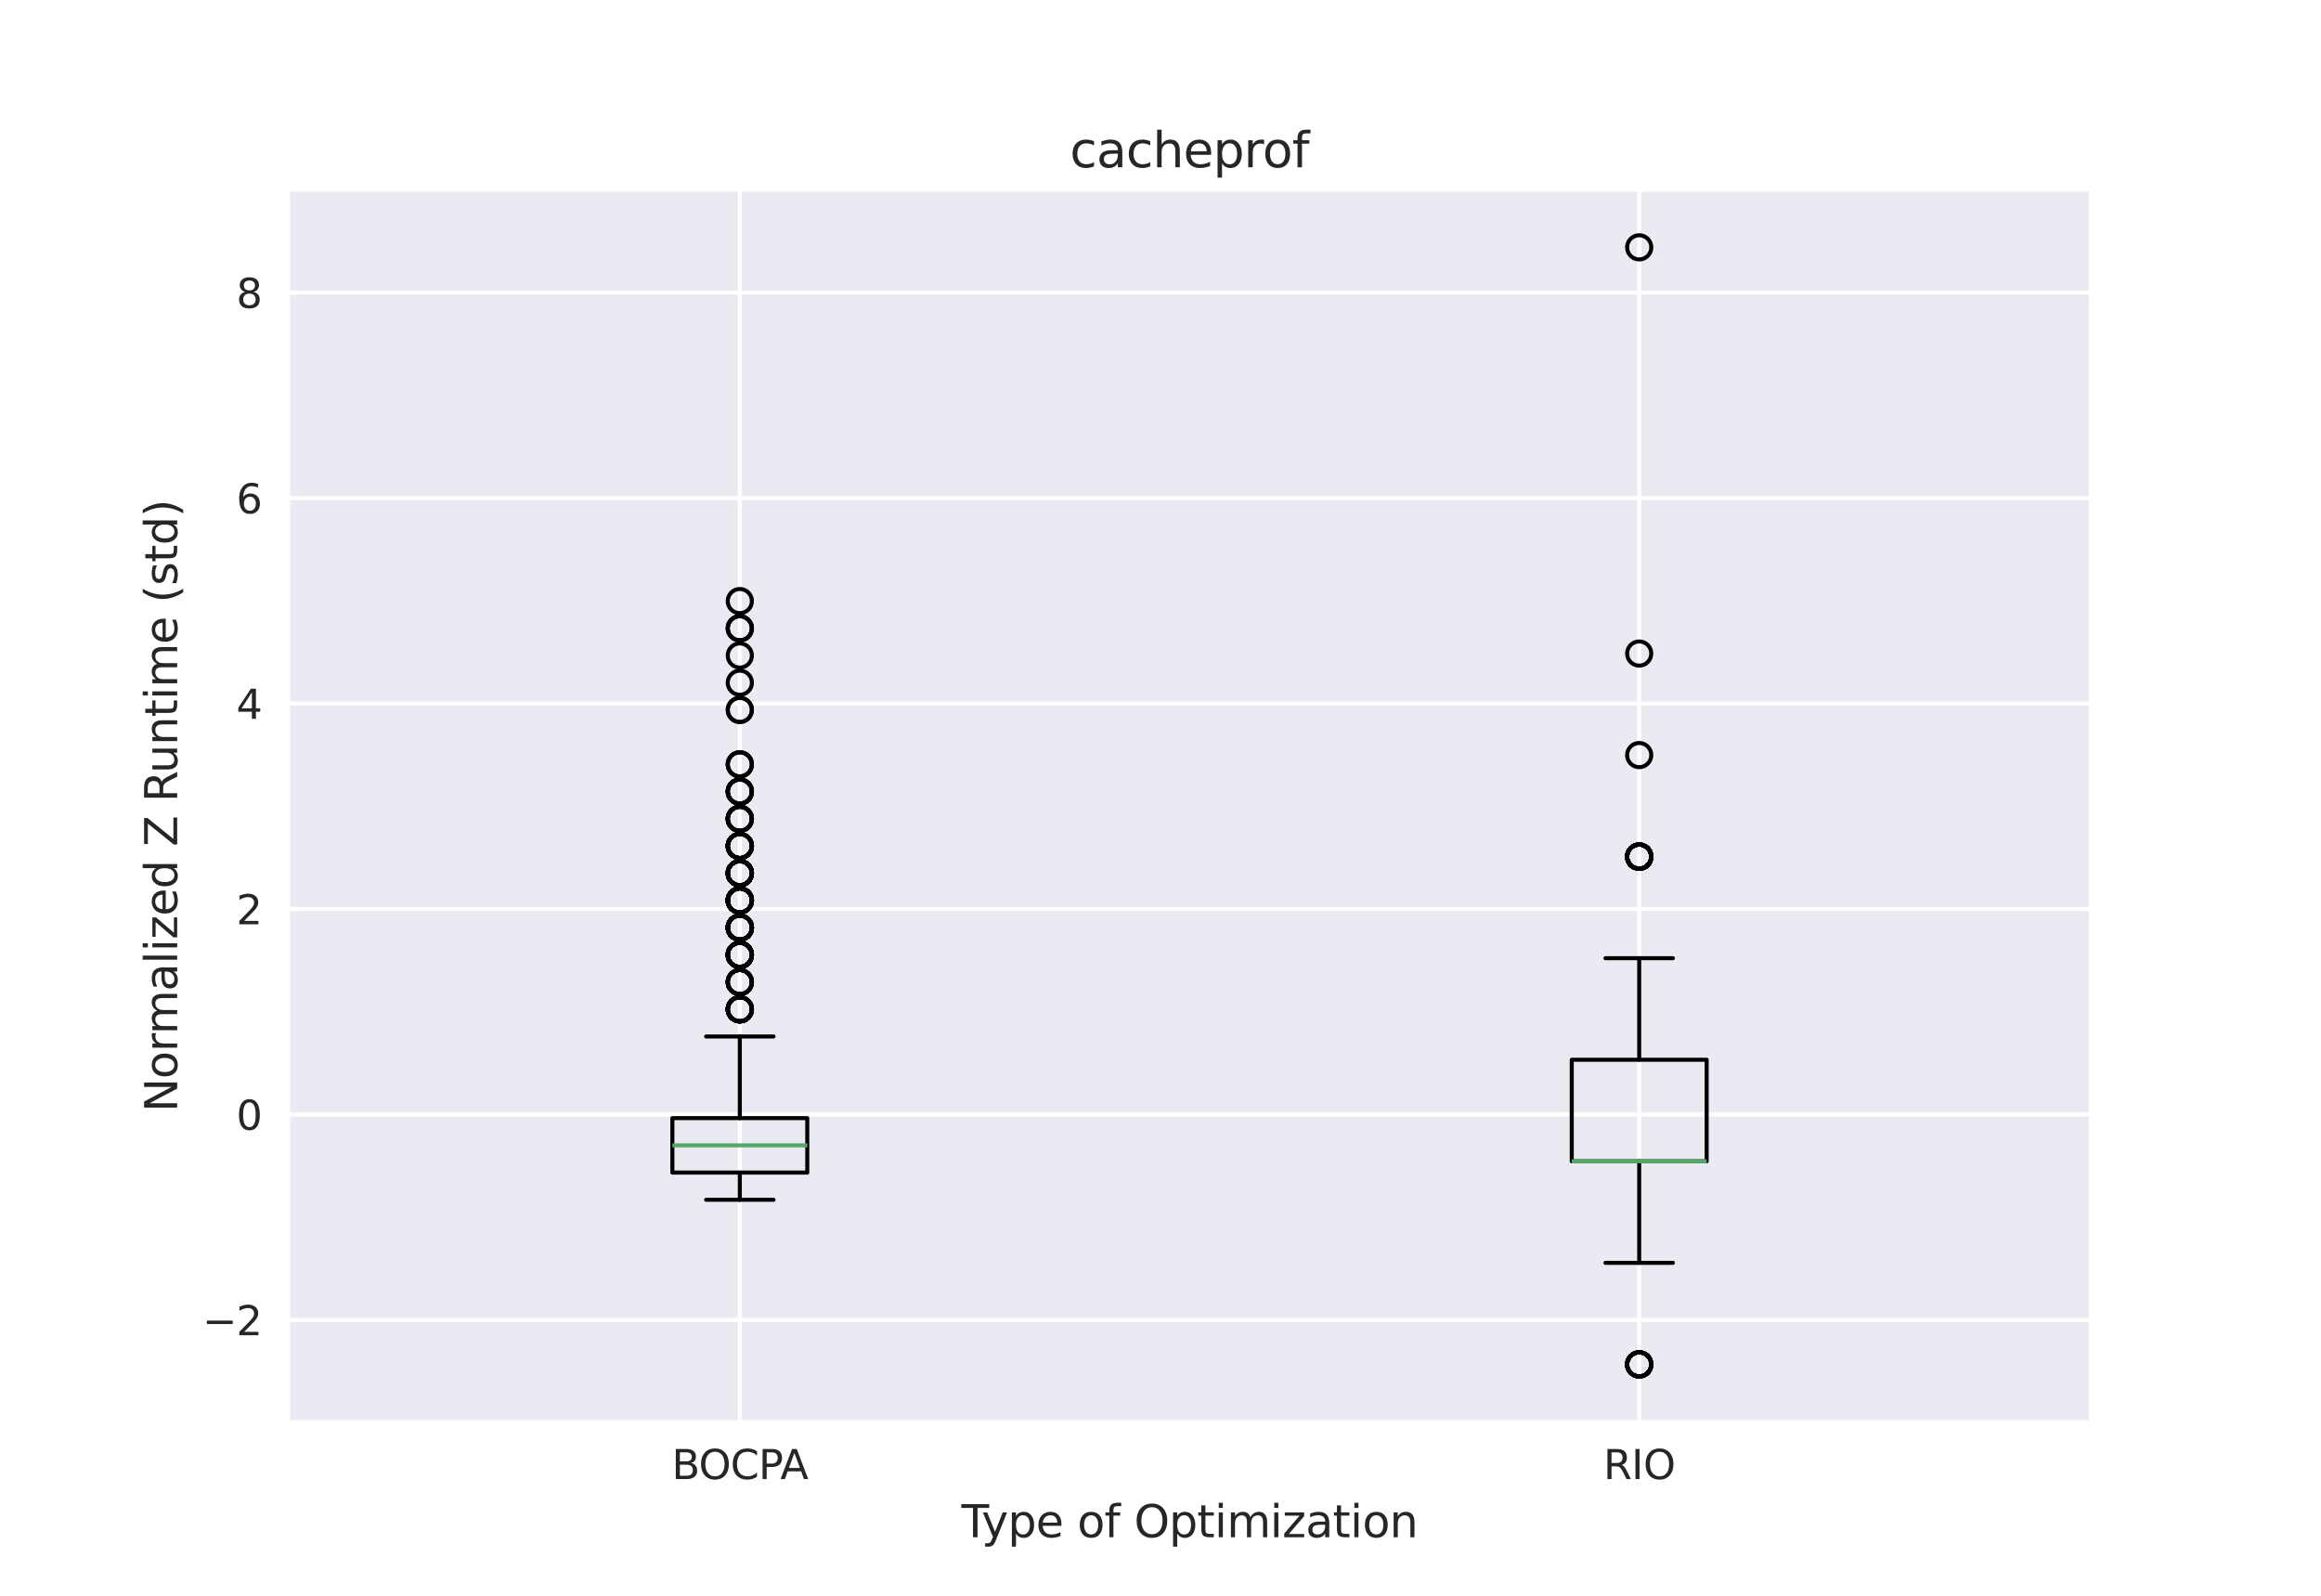 <?xml version="1.0" encoding="utf-8" standalone="no"?>
<!DOCTYPE svg PUBLIC "-//W3C//DTD SVG 1.1//EN"
  "http://www.w3.org/Graphics/SVG/1.1/DTD/svg11.dtd">
<svg xmlns:xlink="http://www.w3.org/1999/xlink" width="576pt" height="396pt" viewBox="0 0 576 396" xmlns="http://www.w3.org/2000/svg" version="1.1">
 <defs>
  <style type="text/css">*{stroke-linejoin: round; stroke-linecap: butt}</style>
 </defs>
 <g id="figure_1">
  <g id="patch_1">
   <path d="M 0 396 
L 576 396 
L 576 0 
L 0 0 
z
" style="fill: #ffffff"/>
  </g>
  <g id="axes_1">
   <g id="patch_2">
    <path d="M 72 352.44 
L 518.4 352.44 
L 518.4 47.52 
L 72 47.52 
z
" style="fill: #eaeaf2"/>
   </g>
   <g id="matplotlib.axis_1">
    <g id="xtick_1">
     <g id="line2d_1">
      <path d="M 183.6 352.44 
L 183.6 47.52 
" clip-path="url(#p25fdd7ac8b)" style="fill: none; stroke: #ffffff; stroke-linecap: round"/>
     </g>
     <g id="text_1">
      <!-- BOCPA -->
      <g style="fill: #262626" transform="translate(166.713 367.038) scale(0.1 -0.1)">
       <defs>
        <path id="DejaVuSans-42" d="M 1259 2228 
L 1259 519 
L 2272 519 
Q 2781 519 3026 730 
Q 3272 941 3272 1375 
Q 3272 1813 3026 2020 
Q 2781 2228 2272 2228 
L 1259 2228 
z
M 1259 4147 
L 1259 2741 
L 2194 2741 
Q 2656 2741 2882 2914 
Q 3109 3088 3109 3444 
Q 3109 3797 2882 3972 
Q 2656 4147 2194 4147 
L 1259 4147 
z
M 628 4666 
L 2241 4666 
Q 2963 4666 3353 4366 
Q 3744 4066 3744 3513 
Q 3744 3084 3544 2831 
Q 3344 2578 2956 2516 
Q 3422 2416 3680 2098 
Q 3938 1781 3938 1306 
Q 3938 681 3513 340 
Q 3088 0 2303 0 
L 628 0 
L 628 4666 
z
" transform="scale(0.016)"/>
        <path id="DejaVuSans-4f" d="M 2522 4238 
Q 1834 4238 1429 3725 
Q 1025 3213 1025 2328 
Q 1025 1447 1429 934 
Q 1834 422 2522 422 
Q 3209 422 3611 934 
Q 4013 1447 4013 2328 
Q 4013 3213 3611 3725 
Q 3209 4238 2522 4238 
z
M 2522 4750 
Q 3503 4750 4090 4092 
Q 4678 3434 4678 2328 
Q 4678 1225 4090 567 
Q 3503 -91 2522 -91 
Q 1538 -91 948 565 
Q 359 1222 359 2328 
Q 359 3434 948 4092 
Q 1538 4750 2522 4750 
z
" transform="scale(0.016)"/>
        <path id="DejaVuSans-43" d="M 4122 4306 
L 4122 3641 
Q 3803 3938 3442 4084 
Q 3081 4231 2675 4231 
Q 1875 4231 1450 3742 
Q 1025 3253 1025 2328 
Q 1025 1406 1450 917 
Q 1875 428 2675 428 
Q 3081 428 3442 575 
Q 3803 722 4122 1019 
L 4122 359 
Q 3791 134 3420 21 
Q 3050 -91 2638 -91 
Q 1578 -91 968 557 
Q 359 1206 359 2328 
Q 359 3453 968 4101 
Q 1578 4750 2638 4750 
Q 3056 4750 3426 4639 
Q 3797 4528 4122 4306 
z
" transform="scale(0.016)"/>
        <path id="DejaVuSans-50" d="M 1259 4147 
L 1259 2394 
L 2053 2394 
Q 2494 2394 2734 2622 
Q 2975 2850 2975 3272 
Q 2975 3691 2734 3919 
Q 2494 4147 2053 4147 
L 1259 4147 
z
M 628 4666 
L 2053 4666 
Q 2838 4666 3239 4311 
Q 3641 3956 3641 3272 
Q 3641 2581 3239 2228 
Q 2838 1875 2053 1875 
L 1259 1875 
L 1259 0 
L 628 0 
L 628 4666 
z
" transform="scale(0.016)"/>
        <path id="DejaVuSans-41" d="M 2188 4044 
L 1331 1722 
L 3047 1722 
L 2188 4044 
z
M 1831 4666 
L 2547 4666 
L 4325 0 
L 3669 0 
L 3244 1197 
L 1141 1197 
L 716 0 
L 50 0 
L 1831 4666 
z
" transform="scale(0.016)"/>
       </defs>
       <use xlink:href="#DejaVuSans-42"/>
       <use xlink:href="#DejaVuSans-4f" x="66.854"/>
       <use xlink:href="#DejaVuSans-43" x="145.564"/>
       <use xlink:href="#DejaVuSans-50" x="215.389"/>
       <use xlink:href="#DejaVuSans-41" x="269.316"/>
      </g>
     </g>
    </g>
    <g id="xtick_2">
     <g id="line2d_2">
      <path d="M 406.8 352.44 
L 406.8 47.52 
" clip-path="url(#p25fdd7ac8b)" style="fill: none; stroke: #ffffff; stroke-linecap: round"/>
     </g>
     <g id="text_2">
      <!-- RIO -->
      <g style="fill: #262626" transform="translate(397.915 367.038) scale(0.1 -0.1)">
       <defs>
        <path id="DejaVuSans-52" d="M 2841 2188 
Q 3044 2119 3236 1894 
Q 3428 1669 3622 1275 
L 4263 0 
L 3584 0 
L 2988 1197 
Q 2756 1666 2539 1819 
Q 2322 1972 1947 1972 
L 1259 1972 
L 1259 0 
L 628 0 
L 628 4666 
L 2053 4666 
Q 2853 4666 3247 4331 
Q 3641 3997 3641 3322 
Q 3641 2881 3436 2590 
Q 3231 2300 2841 2188 
z
M 1259 4147 
L 1259 2491 
L 2053 2491 
Q 2509 2491 2742 2702 
Q 2975 2913 2975 3322 
Q 2975 3731 2742 3939 
Q 2509 4147 2053 4147 
L 1259 4147 
z
" transform="scale(0.016)"/>
        <path id="DejaVuSans-49" d="M 628 4666 
L 1259 4666 
L 1259 0 
L 628 0 
L 628 4666 
z
" transform="scale(0.016)"/>
       </defs>
       <use xlink:href="#DejaVuSans-52"/>
       <use xlink:href="#DejaVuSans-49" x="69.482"/>
       <use xlink:href="#DejaVuSans-4f" x="98.975"/>
      </g>
     </g>
    </g>
    <g id="text_3">
     <!-- Type of Optimization -->
     <g style="fill: #262626" transform="translate(238.589 381.476) scale(0.11 -0.11)">
      <defs>
       <path id="DejaVuSans-54" d="M -19 4666 
L 3928 4666 
L 3928 4134 
L 2272 4134 
L 2272 0 
L 1638 0 
L 1638 4134 
L -19 4134 
L -19 4666 
z
" transform="scale(0.016)"/>
       <path id="DejaVuSans-79" d="M 2059 -325 
Q 1816 -950 1584 -1140 
Q 1353 -1331 966 -1331 
L 506 -1331 
L 506 -850 
L 844 -850 
Q 1081 -850 1212 -737 
Q 1344 -625 1503 -206 
L 1606 56 
L 191 3500 
L 800 3500 
L 1894 763 
L 2988 3500 
L 3597 3500 
L 2059 -325 
z
" transform="scale(0.016)"/>
       <path id="DejaVuSans-70" d="M 1159 525 
L 1159 -1331 
L 581 -1331 
L 581 3500 
L 1159 3500 
L 1159 2969 
Q 1341 3281 1617 3432 
Q 1894 3584 2278 3584 
Q 2916 3584 3314 3078 
Q 3713 2572 3713 1747 
Q 3713 922 3314 415 
Q 2916 -91 2278 -91 
Q 1894 -91 1617 61 
Q 1341 213 1159 525 
z
M 3116 1747 
Q 3116 2381 2855 2742 
Q 2594 3103 2138 3103 
Q 1681 3103 1420 2742 
Q 1159 2381 1159 1747 
Q 1159 1113 1420 752 
Q 1681 391 2138 391 
Q 2594 391 2855 752 
Q 3116 1113 3116 1747 
z
" transform="scale(0.016)"/>
       <path id="DejaVuSans-65" d="M 3597 1894 
L 3597 1613 
L 953 1613 
Q 991 1019 1311 708 
Q 1631 397 2203 397 
Q 2534 397 2845 478 
Q 3156 559 3463 722 
L 3463 178 
Q 3153 47 2828 -22 
Q 2503 -91 2169 -91 
Q 1331 -91 842 396 
Q 353 884 353 1716 
Q 353 2575 817 3079 
Q 1281 3584 2069 3584 
Q 2775 3584 3186 3129 
Q 3597 2675 3597 1894 
z
M 3022 2063 
Q 3016 2534 2758 2815 
Q 2500 3097 2075 3097 
Q 1594 3097 1305 2825 
Q 1016 2553 972 2059 
L 3022 2063 
z
" transform="scale(0.016)"/>
       <path id="DejaVuSans-20" transform="scale(0.016)"/>
       <path id="DejaVuSans-6f" d="M 1959 3097 
Q 1497 3097 1228 2736 
Q 959 2375 959 1747 
Q 959 1119 1226 758 
Q 1494 397 1959 397 
Q 2419 397 2687 759 
Q 2956 1122 2956 1747 
Q 2956 2369 2687 2733 
Q 2419 3097 1959 3097 
z
M 1959 3584 
Q 2709 3584 3137 3096 
Q 3566 2609 3566 1747 
Q 3566 888 3137 398 
Q 2709 -91 1959 -91 
Q 1206 -91 779 398 
Q 353 888 353 1747 
Q 353 2609 779 3096 
Q 1206 3584 1959 3584 
z
" transform="scale(0.016)"/>
       <path id="DejaVuSans-66" d="M 2375 4863 
L 2375 4384 
L 1825 4384 
Q 1516 4384 1395 4259 
Q 1275 4134 1275 3809 
L 1275 3500 
L 2222 3500 
L 2222 3053 
L 1275 3053 
L 1275 0 
L 697 0 
L 697 3053 
L 147 3053 
L 147 3500 
L 697 3500 
L 697 3744 
Q 697 4328 969 4595 
Q 1241 4863 1831 4863 
L 2375 4863 
z
" transform="scale(0.016)"/>
       <path id="DejaVuSans-74" d="M 1172 4494 
L 1172 3500 
L 2356 3500 
L 2356 3053 
L 1172 3053 
L 1172 1153 
Q 1172 725 1289 603 
Q 1406 481 1766 481 
L 2356 481 
L 2356 0 
L 1766 0 
Q 1100 0 847 248 
Q 594 497 594 1153 
L 594 3053 
L 172 3053 
L 172 3500 
L 594 3500 
L 594 4494 
L 1172 4494 
z
" transform="scale(0.016)"/>
       <path id="DejaVuSans-69" d="M 603 3500 
L 1178 3500 
L 1178 0 
L 603 0 
L 603 3500 
z
M 603 4863 
L 1178 4863 
L 1178 4134 
L 603 4134 
L 603 4863 
z
" transform="scale(0.016)"/>
       <path id="DejaVuSans-6d" d="M 3328 2828 
Q 3544 3216 3844 3400 
Q 4144 3584 4550 3584 
Q 5097 3584 5394 3201 
Q 5691 2819 5691 2113 
L 5691 0 
L 5113 0 
L 5113 2094 
Q 5113 2597 4934 2840 
Q 4756 3084 4391 3084 
Q 3944 3084 3684 2787 
Q 3425 2491 3425 1978 
L 3425 0 
L 2847 0 
L 2847 2094 
Q 2847 2600 2669 2842 
Q 2491 3084 2119 3084 
Q 1678 3084 1418 2786 
Q 1159 2488 1159 1978 
L 1159 0 
L 581 0 
L 581 3500 
L 1159 3500 
L 1159 2956 
Q 1356 3278 1631 3431 
Q 1906 3584 2284 3584 
Q 2666 3584 2933 3390 
Q 3200 3197 3328 2828 
z
" transform="scale(0.016)"/>
       <path id="DejaVuSans-7a" d="M 353 3500 
L 3084 3500 
L 3084 2975 
L 922 459 
L 3084 459 
L 3084 0 
L 275 0 
L 275 525 
L 2438 3041 
L 353 3041 
L 353 3500 
z
" transform="scale(0.016)"/>
       <path id="DejaVuSans-61" d="M 2194 1759 
Q 1497 1759 1228 1600 
Q 959 1441 959 1056 
Q 959 750 1161 570 
Q 1363 391 1709 391 
Q 2188 391 2477 730 
Q 2766 1069 2766 1631 
L 2766 1759 
L 2194 1759 
z
M 3341 1997 
L 3341 0 
L 2766 0 
L 2766 531 
Q 2569 213 2275 61 
Q 1981 -91 1556 -91 
Q 1019 -91 701 211 
Q 384 513 384 1019 
Q 384 1609 779 1909 
Q 1175 2209 1959 2209 
L 2766 2209 
L 2766 2266 
Q 2766 2663 2505 2880 
Q 2244 3097 1772 3097 
Q 1472 3097 1187 3025 
Q 903 2953 641 2809 
L 641 3341 
Q 956 3463 1253 3523 
Q 1550 3584 1831 3584 
Q 2591 3584 2966 3190 
Q 3341 2797 3341 1997 
z
" transform="scale(0.016)"/>
       <path id="DejaVuSans-6e" d="M 3513 2113 
L 3513 0 
L 2938 0 
L 2938 2094 
Q 2938 2591 2744 2837 
Q 2550 3084 2163 3084 
Q 1697 3084 1428 2787 
Q 1159 2491 1159 1978 
L 1159 0 
L 581 0 
L 581 3500 
L 1159 3500 
L 1159 2956 
Q 1366 3272 1645 3428 
Q 1925 3584 2291 3584 
Q 2894 3584 3203 3211 
Q 3513 2838 3513 2113 
z
" transform="scale(0.016)"/>
      </defs>
      <use xlink:href="#DejaVuSans-54"/>
      <use xlink:href="#DejaVuSans-79" x="45.459"/>
      <use xlink:href="#DejaVuSans-70" x="104.639"/>
      <use xlink:href="#DejaVuSans-65" x="168.115"/>
      <use xlink:href="#DejaVuSans-20" x="229.639"/>
      <use xlink:href="#DejaVuSans-6f" x="261.426"/>
      <use xlink:href="#DejaVuSans-66" x="322.607"/>
      <use xlink:href="#DejaVuSans-20" x="357.812"/>
      <use xlink:href="#DejaVuSans-4f" x="389.6"/>
      <use xlink:href="#DejaVuSans-70" x="468.311"/>
      <use xlink:href="#DejaVuSans-74" x="531.787"/>
      <use xlink:href="#DejaVuSans-69" x="570.996"/>
      <use xlink:href="#DejaVuSans-6d" x="598.779"/>
      <use xlink:href="#DejaVuSans-69" x="696.191"/>
      <use xlink:href="#DejaVuSans-7a" x="723.975"/>
      <use xlink:href="#DejaVuSans-61" x="776.465"/>
      <use xlink:href="#DejaVuSans-74" x="837.744"/>
      <use xlink:href="#DejaVuSans-69" x="876.953"/>
      <use xlink:href="#DejaVuSans-6f" x="904.736"/>
      <use xlink:href="#DejaVuSans-6e" x="965.918"/>
     </g>
    </g>
   </g>
   <g id="matplotlib.axis_2">
    <g id="ytick_1">
     <g id="line2d_3">
      <path d="M 72 327.552 
L 518.4 327.552 
" clip-path="url(#p25fdd7ac8b)" style="fill: none; stroke: #ffffff; stroke-linecap: round"/>
     </g>
     <g id="text_4">
      <!-- −2 -->
      <g style="fill: #262626" transform="translate(50.258 331.351) scale(0.1 -0.1)">
       <defs>
        <path id="DejaVuSans-2212" d="M 678 2272 
L 4684 2272 
L 4684 1741 
L 678 1741 
L 678 2272 
z
" transform="scale(0.016)"/>
        <path id="DejaVuSans-32" d="M 1228 531 
L 3431 531 
L 3431 0 
L 469 0 
L 469 531 
Q 828 903 1448 1529 
Q 2069 2156 2228 2338 
Q 2531 2678 2651 2914 
Q 2772 3150 2772 3378 
Q 2772 3750 2511 3984 
Q 2250 4219 1831 4219 
Q 1534 4219 1204 4116 
Q 875 4013 500 3803 
L 500 4441 
Q 881 4594 1212 4672 
Q 1544 4750 1819 4750 
Q 2544 4750 2975 4387 
Q 3406 4025 3406 3419 
Q 3406 3131 3298 2873 
Q 3191 2616 2906 2266 
Q 2828 2175 2409 1742 
Q 1991 1309 1228 531 
z
" transform="scale(0.016)"/>
       </defs>
       <use xlink:href="#DejaVuSans-2212"/>
       <use xlink:href="#DejaVuSans-32" x="83.789"/>
      </g>
     </g>
    </g>
    <g id="ytick_2">
     <g id="line2d_4">
      <path d="M 72 276.563 
L 518.4 276.563 
" clip-path="url(#p25fdd7ac8b)" style="fill: none; stroke: #ffffff; stroke-linecap: round"/>
     </g>
     <g id="text_5">
      <!-- 0 -->
      <g style="fill: #262626" transform="translate(58.638 280.362) scale(0.1 -0.1)">
       <defs>
        <path id="DejaVuSans-30" d="M 2034 4250 
Q 1547 4250 1301 3770 
Q 1056 3291 1056 2328 
Q 1056 1369 1301 889 
Q 1547 409 2034 409 
Q 2525 409 2770 889 
Q 3016 1369 3016 2328 
Q 3016 3291 2770 3770 
Q 2525 4250 2034 4250 
z
M 2034 4750 
Q 2819 4750 3233 4129 
Q 3647 3509 3647 2328 
Q 3647 1150 3233 529 
Q 2819 -91 2034 -91 
Q 1250 -91 836 529 
Q 422 1150 422 2328 
Q 422 3509 836 4129 
Q 1250 4750 2034 4750 
z
" transform="scale(0.016)"/>
       </defs>
       <use xlink:href="#DejaVuSans-30"/>
      </g>
     </g>
    </g>
    <g id="ytick_3">
     <g id="line2d_5">
      <path d="M 72 225.574 
L 518.4 225.574 
" clip-path="url(#p25fdd7ac8b)" style="fill: none; stroke: #ffffff; stroke-linecap: round"/>
     </g>
     <g id="text_6">
      <!-- 2 -->
      <g style="fill: #262626" transform="translate(58.638 229.373) scale(0.1 -0.1)">
       <use xlink:href="#DejaVuSans-32"/>
      </g>
     </g>
    </g>
    <g id="ytick_4">
     <g id="line2d_6">
      <path d="M 72 174.585 
L 518.4 174.585 
" clip-path="url(#p25fdd7ac8b)" style="fill: none; stroke: #ffffff; stroke-linecap: round"/>
     </g>
     <g id="text_7">
      <!-- 4 -->
      <g style="fill: #262626" transform="translate(58.638 178.384) scale(0.1 -0.1)">
       <defs>
        <path id="DejaVuSans-34" d="M 2419 4116 
L 825 1625 
L 2419 1625 
L 2419 4116 
z
M 2253 4666 
L 3047 4666 
L 3047 1625 
L 3713 1625 
L 3713 1100 
L 3047 1100 
L 3047 0 
L 2419 0 
L 2419 1100 
L 313 1100 
L 313 1709 
L 2253 4666 
z
" transform="scale(0.016)"/>
       </defs>
       <use xlink:href="#DejaVuSans-34"/>
      </g>
     </g>
    </g>
    <g id="ytick_5">
     <g id="line2d_7">
      <path d="M 72 123.596 
L 518.4 123.596 
" clip-path="url(#p25fdd7ac8b)" style="fill: none; stroke: #ffffff; stroke-linecap: round"/>
     </g>
     <g id="text_8">
      <!-- 6 -->
      <g style="fill: #262626" transform="translate(58.638 127.396) scale(0.1 -0.1)">
       <defs>
        <path id="DejaVuSans-36" d="M 2113 2584 
Q 1688 2584 1439 2293 
Q 1191 2003 1191 1497 
Q 1191 994 1439 701 
Q 1688 409 2113 409 
Q 2538 409 2786 701 
Q 3034 994 3034 1497 
Q 3034 2003 2786 2293 
Q 2538 2584 2113 2584 
z
M 3366 4563 
L 3366 3988 
Q 3128 4100 2886 4159 
Q 2644 4219 2406 4219 
Q 1781 4219 1451 3797 
Q 1122 3375 1075 2522 
Q 1259 2794 1537 2939 
Q 1816 3084 2150 3084 
Q 2853 3084 3261 2657 
Q 3669 2231 3669 1497 
Q 3669 778 3244 343 
Q 2819 -91 2113 -91 
Q 1303 -91 875 529 
Q 447 1150 447 2328 
Q 447 3434 972 4092 
Q 1497 4750 2381 4750 
Q 2619 4750 2861 4703 
Q 3103 4656 3366 4563 
z
" transform="scale(0.016)"/>
       </defs>
       <use xlink:href="#DejaVuSans-36"/>
      </g>
     </g>
    </g>
    <g id="ytick_6">
     <g id="line2d_8">
      <path d="M 72 72.608 
L 518.4 72.608 
" clip-path="url(#p25fdd7ac8b)" style="fill: none; stroke: #ffffff; stroke-linecap: round"/>
     </g>
     <g id="text_9">
      <!-- 8 -->
      <g style="fill: #262626" transform="translate(58.638 76.407) scale(0.1 -0.1)">
       <defs>
        <path id="DejaVuSans-38" d="M 2034 2216 
Q 1584 2216 1326 1975 
Q 1069 1734 1069 1313 
Q 1069 891 1326 650 
Q 1584 409 2034 409 
Q 2484 409 2743 651 
Q 3003 894 3003 1313 
Q 3003 1734 2745 1975 
Q 2488 2216 2034 2216 
z
M 1403 2484 
Q 997 2584 770 2862 
Q 544 3141 544 3541 
Q 544 4100 942 4425 
Q 1341 4750 2034 4750 
Q 2731 4750 3128 4425 
Q 3525 4100 3525 3541 
Q 3525 3141 3298 2862 
Q 3072 2584 2669 2484 
Q 3125 2378 3379 2068 
Q 3634 1759 3634 1313 
Q 3634 634 3220 271 
Q 2806 -91 2034 -91 
Q 1263 -91 848 271 
Q 434 634 434 1313 
Q 434 1759 690 2068 
Q 947 2378 1403 2484 
z
M 1172 3481 
Q 1172 3119 1398 2916 
Q 1625 2713 2034 2713 
Q 2441 2713 2670 2916 
Q 2900 3119 2900 3481 
Q 2900 3844 2670 4047 
Q 2441 4250 2034 4250 
Q 1625 4250 1398 4047 
Q 1172 3844 1172 3481 
z
" transform="scale(0.016)"/>
       </defs>
       <use xlink:href="#DejaVuSans-38"/>
      </g>
     </g>
    </g>
    <g id="text_10">
     <!-- Normalized Z Runtime (std) -->
     <g style="fill: #262626" transform="translate(43.97 275.958) rotate(-90) scale(0.11 -0.11)">
      <defs>
       <path id="DejaVuSans-4e" d="M 628 4666 
L 1478 4666 
L 3547 763 
L 3547 4666 
L 4159 4666 
L 4159 0 
L 3309 0 
L 1241 3903 
L 1241 0 
L 628 0 
L 628 4666 
z
" transform="scale(0.016)"/>
       <path id="DejaVuSans-72" d="M 2631 2963 
Q 2534 3019 2420 3045 
Q 2306 3072 2169 3072 
Q 1681 3072 1420 2755 
Q 1159 2438 1159 1844 
L 1159 0 
L 581 0 
L 581 3500 
L 1159 3500 
L 1159 2956 
Q 1341 3275 1631 3429 
Q 1922 3584 2338 3584 
Q 2397 3584 2469 3576 
Q 2541 3569 2628 3553 
L 2631 2963 
z
" transform="scale(0.016)"/>
       <path id="DejaVuSans-6c" d="M 603 4863 
L 1178 4863 
L 1178 0 
L 603 0 
L 603 4863 
z
" transform="scale(0.016)"/>
       <path id="DejaVuSans-64" d="M 2906 2969 
L 2906 4863 
L 3481 4863 
L 3481 0 
L 2906 0 
L 2906 525 
Q 2725 213 2448 61 
Q 2172 -91 1784 -91 
Q 1150 -91 751 415 
Q 353 922 353 1747 
Q 353 2572 751 3078 
Q 1150 3584 1784 3584 
Q 2172 3584 2448 3432 
Q 2725 3281 2906 2969 
z
M 947 1747 
Q 947 1113 1208 752 
Q 1469 391 1925 391 
Q 2381 391 2643 752 
Q 2906 1113 2906 1747 
Q 2906 2381 2643 2742 
Q 2381 3103 1925 3103 
Q 1469 3103 1208 2742 
Q 947 2381 947 1747 
z
" transform="scale(0.016)"/>
       <path id="DejaVuSans-5a" d="M 359 4666 
L 4025 4666 
L 4025 4184 
L 1075 531 
L 4097 531 
L 4097 0 
L 288 0 
L 288 481 
L 3238 4134 
L 359 4134 
L 359 4666 
z
" transform="scale(0.016)"/>
       <path id="DejaVuSans-75" d="M 544 1381 
L 544 3500 
L 1119 3500 
L 1119 1403 
Q 1119 906 1312 657 
Q 1506 409 1894 409 
Q 2359 409 2629 706 
Q 2900 1003 2900 1516 
L 2900 3500 
L 3475 3500 
L 3475 0 
L 2900 0 
L 2900 538 
Q 2691 219 2414 64 
Q 2138 -91 1772 -91 
Q 1169 -91 856 284 
Q 544 659 544 1381 
z
M 1991 3584 
L 1991 3584 
z
" transform="scale(0.016)"/>
       <path id="DejaVuSans-28" d="M 1984 4856 
Q 1566 4138 1362 3434 
Q 1159 2731 1159 2009 
Q 1159 1288 1364 580 
Q 1569 -128 1984 -844 
L 1484 -844 
Q 1016 -109 783 600 
Q 550 1309 550 2009 
Q 550 2706 781 3412 
Q 1013 4119 1484 4856 
L 1984 4856 
z
" transform="scale(0.016)"/>
       <path id="DejaVuSans-73" d="M 2834 3397 
L 2834 2853 
Q 2591 2978 2328 3040 
Q 2066 3103 1784 3103 
Q 1356 3103 1142 2972 
Q 928 2841 928 2578 
Q 928 2378 1081 2264 
Q 1234 2150 1697 2047 
L 1894 2003 
Q 2506 1872 2764 1633 
Q 3022 1394 3022 966 
Q 3022 478 2636 193 
Q 2250 -91 1575 -91 
Q 1294 -91 989 -36 
Q 684 19 347 128 
L 347 722 
Q 666 556 975 473 
Q 1284 391 1588 391 
Q 1994 391 2212 530 
Q 2431 669 2431 922 
Q 2431 1156 2273 1281 
Q 2116 1406 1581 1522 
L 1381 1569 
Q 847 1681 609 1914 
Q 372 2147 372 2553 
Q 372 3047 722 3315 
Q 1072 3584 1716 3584 
Q 2034 3584 2315 3537 
Q 2597 3491 2834 3397 
z
" transform="scale(0.016)"/>
       <path id="DejaVuSans-29" d="M 513 4856 
L 1013 4856 
Q 1481 4119 1714 3412 
Q 1947 2706 1947 2009 
Q 1947 1309 1714 600 
Q 1481 -109 1013 -844 
L 513 -844 
Q 928 -128 1133 580 
Q 1338 1288 1338 2009 
Q 1338 2731 1133 3434 
Q 928 4138 513 4856 
z
" transform="scale(0.016)"/>
      </defs>
      <use xlink:href="#DejaVuSans-4e"/>
      <use xlink:href="#DejaVuSans-6f" x="74.805"/>
      <use xlink:href="#DejaVuSans-72" x="135.986"/>
      <use xlink:href="#DejaVuSans-6d" x="175.35"/>
      <use xlink:href="#DejaVuSans-61" x="272.762"/>
      <use xlink:href="#DejaVuSans-6c" x="334.041"/>
      <use xlink:href="#DejaVuSans-69" x="361.824"/>
      <use xlink:href="#DejaVuSans-7a" x="389.607"/>
      <use xlink:href="#DejaVuSans-65" x="442.098"/>
      <use xlink:href="#DejaVuSans-64" x="503.621"/>
      <use xlink:href="#DejaVuSans-20" x="567.098"/>
      <use xlink:href="#DejaVuSans-5a" x="598.885"/>
      <use xlink:href="#DejaVuSans-20" x="667.391"/>
      <use xlink:href="#DejaVuSans-52" x="699.178"/>
      <use xlink:href="#DejaVuSans-75" x="764.16"/>
      <use xlink:href="#DejaVuSans-6e" x="827.539"/>
      <use xlink:href="#DejaVuSans-74" x="890.918"/>
      <use xlink:href="#DejaVuSans-69" x="930.127"/>
      <use xlink:href="#DejaVuSans-6d" x="957.91"/>
      <use xlink:href="#DejaVuSans-65" x="1055.322"/>
      <use xlink:href="#DejaVuSans-20" x="1116.846"/>
      <use xlink:href="#DejaVuSans-28" x="1148.633"/>
      <use xlink:href="#DejaVuSans-73" x="1187.646"/>
      <use xlink:href="#DejaVuSans-74" x="1239.746"/>
      <use xlink:href="#DejaVuSans-64" x="1278.955"/>
      <use xlink:href="#DejaVuSans-29" x="1342.432"/>
     </g>
    </g>
   </g>
   <g id="line2d_9">
    <path d="M 166.86 290.981 
L 200.34 290.981 
L 200.34 277.475 
L 166.86 277.475 
L 166.86 290.981 
" clip-path="url(#p25fdd7ac8b)" style="fill: none; stroke: #000000; stroke-linecap: round"/>
   </g>
   <g id="line2d_10">
    <path d="M 183.6 290.981 
L 183.6 297.735 
" clip-path="url(#p25fdd7ac8b)" style="fill: none; stroke: #000000; stroke-linecap: round"/>
   </g>
   <g id="line2d_11">
    <path d="M 183.6 277.475 
L 183.6 257.214 
" clip-path="url(#p25fdd7ac8b)" style="fill: none; stroke: #000000; stroke-linecap: round"/>
   </g>
   <g id="line2d_12">
    <path d="M 175.23 297.735 
L 191.97 297.735 
" clip-path="url(#p25fdd7ac8b)" style="fill: none; stroke: #000000; stroke-linecap: round"/>
   </g>
   <g id="line2d_13">
    <path d="M 175.23 257.214 
L 191.97 257.214 
" clip-path="url(#p25fdd7ac8b)" style="fill: none; stroke: #000000; stroke-linecap: round"/>
   </g>
   <g id="line2d_14">
    <defs>
     <path id="m057c75a6a9" d="M 0 3 
C 0.796 3 1.559 2.684 2.121 2.121 
C 2.684 1.559 3 0.796 3 0 
C 3 -0.796 2.684 -1.559 2.121 -2.121 
C 1.559 -2.684 0.796 -3 0 -3 
C -0.796 -3 -1.559 -2.684 -2.121 -2.121 
C -2.684 -1.559 -3 -0.796 -3 0 
C -3 0.796 -2.684 1.559 -2.121 2.121 
C -1.559 2.684 -0.796 3 0 3 
z
" style="stroke: #000000"/>
    </defs>
    <g clip-path="url(#p25fdd7ac8b)">
     <use xlink:href="#m057c75a6a9" x="183.6" y="203.187" style="fill-opacity: 0; stroke: #000000"/>
     <use xlink:href="#m057c75a6a9" x="183.6" y="250.461" style="fill-opacity: 0; stroke: #000000"/>
     <use xlink:href="#m057c75a6a9" x="183.6" y="243.708" style="fill-opacity: 0; stroke: #000000"/>
     <use xlink:href="#m057c75a6a9" x="183.6" y="243.708" style="fill-opacity: 0; stroke: #000000"/>
     <use xlink:href="#m057c75a6a9" x="183.6" y="203.187" style="fill-opacity: 0; stroke: #000000"/>
     <use xlink:href="#m057c75a6a9" x="183.6" y="236.954" style="fill-opacity: 0; stroke: #000000"/>
     <use xlink:href="#m057c75a6a9" x="183.6" y="250.461" style="fill-opacity: 0; stroke: #000000"/>
     <use xlink:href="#m057c75a6a9" x="183.6" y="230.201" style="fill-opacity: 0; stroke: #000000"/>
     <use xlink:href="#m057c75a6a9" x="183.6" y="216.694" style="fill-opacity: 0; stroke: #000000"/>
     <use xlink:href="#m057c75a6a9" x="183.6" y="230.201" style="fill-opacity: 0; stroke: #000000"/>
     <use xlink:href="#m057c75a6a9" x="183.6" y="196.434" style="fill-opacity: 0; stroke: #000000"/>
     <use xlink:href="#m057c75a6a9" x="183.6" y="209.941" style="fill-opacity: 0; stroke: #000000"/>
     <use xlink:href="#m057c75a6a9" x="183.6" y="243.708" style="fill-opacity: 0; stroke: #000000"/>
     <use xlink:href="#m057c75a6a9" x="183.6" y="216.694" style="fill-opacity: 0; stroke: #000000"/>
     <use xlink:href="#m057c75a6a9" x="183.6" y="209.941" style="fill-opacity: 0; stroke: #000000"/>
     <use xlink:href="#m057c75a6a9" x="183.6" y="223.447" style="fill-opacity: 0; stroke: #000000"/>
     <use xlink:href="#m057c75a6a9" x="183.6" y="236.954" style="fill-opacity: 0; stroke: #000000"/>
     <use xlink:href="#m057c75a6a9" x="183.6" y="236.954" style="fill-opacity: 0; stroke: #000000"/>
     <use xlink:href="#m057c75a6a9" x="183.6" y="216.694" style="fill-opacity: 0; stroke: #000000"/>
     <use xlink:href="#m057c75a6a9" x="183.6" y="216.694" style="fill-opacity: 0; stroke: #000000"/>
     <use xlink:href="#m057c75a6a9" x="183.6" y="250.461" style="fill-opacity: 0; stroke: #000000"/>
     <use xlink:href="#m057c75a6a9" x="183.6" y="250.461" style="fill-opacity: 0; stroke: #000000"/>
     <use xlink:href="#m057c75a6a9" x="183.6" y="162.667" style="fill-opacity: 0; stroke: #000000"/>
     <use xlink:href="#m057c75a6a9" x="183.6" y="203.187" style="fill-opacity: 0; stroke: #000000"/>
     <use xlink:href="#m057c75a6a9" x="183.6" y="216.694" style="fill-opacity: 0; stroke: #000000"/>
     <use xlink:href="#m057c75a6a9" x="183.6" y="203.187" style="fill-opacity: 0; stroke: #000000"/>
     <use xlink:href="#m057c75a6a9" x="183.6" y="236.954" style="fill-opacity: 0; stroke: #000000"/>
     <use xlink:href="#m057c75a6a9" x="183.6" y="250.461" style="fill-opacity: 0; stroke: #000000"/>
     <use xlink:href="#m057c75a6a9" x="183.6" y="169.42" style="fill-opacity: 0; stroke: #000000"/>
     <use xlink:href="#m057c75a6a9" x="183.6" y="196.434" style="fill-opacity: 0; stroke: #000000"/>
     <use xlink:href="#m057c75a6a9" x="183.6" y="203.187" style="fill-opacity: 0; stroke: #000000"/>
     <use xlink:href="#m057c75a6a9" x="183.6" y="216.694" style="fill-opacity: 0; stroke: #000000"/>
     <use xlink:href="#m057c75a6a9" x="183.6" y="203.187" style="fill-opacity: 0; stroke: #000000"/>
     <use xlink:href="#m057c75a6a9" x="183.6" y="209.941" style="fill-opacity: 0; stroke: #000000"/>
     <use xlink:href="#m057c75a6a9" x="183.6" y="209.941" style="fill-opacity: 0; stroke: #000000"/>
     <use xlink:href="#m057c75a6a9" x="183.6" y="209.941" style="fill-opacity: 0; stroke: #000000"/>
     <use xlink:href="#m057c75a6a9" x="183.6" y="236.954" style="fill-opacity: 0; stroke: #000000"/>
     <use xlink:href="#m057c75a6a9" x="183.6" y="243.708" style="fill-opacity: 0; stroke: #000000"/>
     <use xlink:href="#m057c75a6a9" x="183.6" y="230.201" style="fill-opacity: 0; stroke: #000000"/>
     <use xlink:href="#m057c75a6a9" x="183.6" y="236.954" style="fill-opacity: 0; stroke: #000000"/>
     <use xlink:href="#m057c75a6a9" x="183.6" y="230.201" style="fill-opacity: 0; stroke: #000000"/>
     <use xlink:href="#m057c75a6a9" x="183.6" y="223.447" style="fill-opacity: 0; stroke: #000000"/>
     <use xlink:href="#m057c75a6a9" x="183.6" y="223.447" style="fill-opacity: 0; stroke: #000000"/>
     <use xlink:href="#m057c75a6a9" x="183.6" y="230.201" style="fill-opacity: 0; stroke: #000000"/>
     <use xlink:href="#m057c75a6a9" x="183.6" y="216.694" style="fill-opacity: 0; stroke: #000000"/>
     <use xlink:href="#m057c75a6a9" x="183.6" y="223.447" style="fill-opacity: 0; stroke: #000000"/>
     <use xlink:href="#m057c75a6a9" x="183.6" y="223.447" style="fill-opacity: 0; stroke: #000000"/>
     <use xlink:href="#m057c75a6a9" x="183.6" y="230.201" style="fill-opacity: 0; stroke: #000000"/>
     <use xlink:href="#m057c75a6a9" x="183.6" y="230.201" style="fill-opacity: 0; stroke: #000000"/>
     <use xlink:href="#m057c75a6a9" x="183.6" y="216.694" style="fill-opacity: 0; stroke: #000000"/>
     <use xlink:href="#m057c75a6a9" x="183.6" y="223.447" style="fill-opacity: 0; stroke: #000000"/>
     <use xlink:href="#m057c75a6a9" x="183.6" y="209.941" style="fill-opacity: 0; stroke: #000000"/>
     <use xlink:href="#m057c75a6a9" x="183.6" y="216.694" style="fill-opacity: 0; stroke: #000000"/>
     <use xlink:href="#m057c75a6a9" x="183.6" y="216.694" style="fill-opacity: 0; stroke: #000000"/>
     <use xlink:href="#m057c75a6a9" x="183.6" y="209.941" style="fill-opacity: 0; stroke: #000000"/>
     <use xlink:href="#m057c75a6a9" x="183.6" y="216.694" style="fill-opacity: 0; stroke: #000000"/>
     <use xlink:href="#m057c75a6a9" x="183.6" y="230.201" style="fill-opacity: 0; stroke: #000000"/>
     <use xlink:href="#m057c75a6a9" x="183.6" y="209.941" style="fill-opacity: 0; stroke: #000000"/>
     <use xlink:href="#m057c75a6a9" x="183.6" y="230.201" style="fill-opacity: 0; stroke: #000000"/>
     <use xlink:href="#m057c75a6a9" x="183.6" y="209.941" style="fill-opacity: 0; stroke: #000000"/>
     <use xlink:href="#m057c75a6a9" x="183.6" y="243.708" style="fill-opacity: 0; stroke: #000000"/>
     <use xlink:href="#m057c75a6a9" x="183.6" y="250.461" style="fill-opacity: 0; stroke: #000000"/>
     <use xlink:href="#m057c75a6a9" x="183.6" y="230.201" style="fill-opacity: 0; stroke: #000000"/>
     <use xlink:href="#m057c75a6a9" x="183.6" y="223.447" style="fill-opacity: 0; stroke: #000000"/>
     <use xlink:href="#m057c75a6a9" x="183.6" y="230.201" style="fill-opacity: 0; stroke: #000000"/>
     <use xlink:href="#m057c75a6a9" x="183.6" y="230.201" style="fill-opacity: 0; stroke: #000000"/>
     <use xlink:href="#m057c75a6a9" x="183.6" y="223.447" style="fill-opacity: 0; stroke: #000000"/>
     <use xlink:href="#m057c75a6a9" x="183.6" y="209.941" style="fill-opacity: 0; stroke: #000000"/>
     <use xlink:href="#m057c75a6a9" x="183.6" y="176.174" style="fill-opacity: 0; stroke: #000000"/>
     <use xlink:href="#m057c75a6a9" x="183.6" y="230.201" style="fill-opacity: 0; stroke: #000000"/>
     <use xlink:href="#m057c75a6a9" x="183.6" y="250.461" style="fill-opacity: 0; stroke: #000000"/>
     <use xlink:href="#m057c75a6a9" x="183.6" y="216.694" style="fill-opacity: 0; stroke: #000000"/>
     <use xlink:href="#m057c75a6a9" x="183.6" y="223.447" style="fill-opacity: 0; stroke: #000000"/>
     <use xlink:href="#m057c75a6a9" x="183.6" y="230.201" style="fill-opacity: 0; stroke: #000000"/>
     <use xlink:href="#m057c75a6a9" x="183.6" y="223.447" style="fill-opacity: 0; stroke: #000000"/>
     <use xlink:href="#m057c75a6a9" x="183.6" y="230.201" style="fill-opacity: 0; stroke: #000000"/>
     <use xlink:href="#m057c75a6a9" x="183.6" y="236.954" style="fill-opacity: 0; stroke: #000000"/>
     <use xlink:href="#m057c75a6a9" x="183.6" y="230.201" style="fill-opacity: 0; stroke: #000000"/>
     <use xlink:href="#m057c75a6a9" x="183.6" y="196.434" style="fill-opacity: 0; stroke: #000000"/>
     <use xlink:href="#m057c75a6a9" x="183.6" y="230.201" style="fill-opacity: 0; stroke: #000000"/>
     <use xlink:href="#m057c75a6a9" x="183.6" y="230.201" style="fill-opacity: 0; stroke: #000000"/>
     <use xlink:href="#m057c75a6a9" x="183.6" y="223.447" style="fill-opacity: 0; stroke: #000000"/>
     <use xlink:href="#m057c75a6a9" x="183.6" y="243.708" style="fill-opacity: 0; stroke: #000000"/>
     <use xlink:href="#m057c75a6a9" x="183.6" y="230.201" style="fill-opacity: 0; stroke: #000000"/>
     <use xlink:href="#m057c75a6a9" x="183.6" y="155.913" style="fill-opacity: 0; stroke: #000000"/>
     <use xlink:href="#m057c75a6a9" x="183.6" y="236.954" style="fill-opacity: 0; stroke: #000000"/>
     <use xlink:href="#m057c75a6a9" x="183.6" y="216.694" style="fill-opacity: 0; stroke: #000000"/>
     <use xlink:href="#m057c75a6a9" x="183.6" y="223.447" style="fill-opacity: 0; stroke: #000000"/>
     <use xlink:href="#m057c75a6a9" x="183.6" y="216.694" style="fill-opacity: 0; stroke: #000000"/>
     <use xlink:href="#m057c75a6a9" x="183.6" y="223.447" style="fill-opacity: 0; stroke: #000000"/>
     <use xlink:href="#m057c75a6a9" x="183.6" y="236.954" style="fill-opacity: 0; stroke: #000000"/>
     <use xlink:href="#m057c75a6a9" x="183.6" y="236.954" style="fill-opacity: 0; stroke: #000000"/>
     <use xlink:href="#m057c75a6a9" x="183.6" y="216.694" style="fill-opacity: 0; stroke: #000000"/>
     <use xlink:href="#m057c75a6a9" x="183.6" y="223.447" style="fill-opacity: 0; stroke: #000000"/>
     <use xlink:href="#m057c75a6a9" x="183.6" y="203.187" style="fill-opacity: 0; stroke: #000000"/>
     <use xlink:href="#m057c75a6a9" x="183.6" y="230.201" style="fill-opacity: 0; stroke: #000000"/>
     <use xlink:href="#m057c75a6a9" x="183.6" y="176.174" style="fill-opacity: 0; stroke: #000000"/>
     <use xlink:href="#m057c75a6a9" x="183.6" y="236.954" style="fill-opacity: 0; stroke: #000000"/>
     <use xlink:href="#m057c75a6a9" x="183.6" y="236.954" style="fill-opacity: 0; stroke: #000000"/>
     <use xlink:href="#m057c75a6a9" x="183.6" y="216.694" style="fill-opacity: 0; stroke: #000000"/>
     <use xlink:href="#m057c75a6a9" x="183.6" y="250.461" style="fill-opacity: 0; stroke: #000000"/>
     <use xlink:href="#m057c75a6a9" x="183.6" y="223.447" style="fill-opacity: 0; stroke: #000000"/>
     <use xlink:href="#m057c75a6a9" x="183.6" y="243.708" style="fill-opacity: 0; stroke: #000000"/>
     <use xlink:href="#m057c75a6a9" x="183.6" y="236.954" style="fill-opacity: 0; stroke: #000000"/>
     <use xlink:href="#m057c75a6a9" x="183.6" y="196.434" style="fill-opacity: 0; stroke: #000000"/>
     <use xlink:href="#m057c75a6a9" x="183.6" y="230.201" style="fill-opacity: 0; stroke: #000000"/>
     <use xlink:href="#m057c75a6a9" x="183.6" y="230.201" style="fill-opacity: 0; stroke: #000000"/>
     <use xlink:href="#m057c75a6a9" x="183.6" y="189.68" style="fill-opacity: 0; stroke: #000000"/>
     <use xlink:href="#m057c75a6a9" x="183.6" y="223.447" style="fill-opacity: 0; stroke: #000000"/>
     <use xlink:href="#m057c75a6a9" x="183.6" y="155.913" style="fill-opacity: 0; stroke: #000000"/>
     <use xlink:href="#m057c75a6a9" x="183.6" y="216.694" style="fill-opacity: 0; stroke: #000000"/>
     <use xlink:href="#m057c75a6a9" x="183.6" y="236.954" style="fill-opacity: 0; stroke: #000000"/>
     <use xlink:href="#m057c75a6a9" x="183.6" y="230.201" style="fill-opacity: 0; stroke: #000000"/>
     <use xlink:href="#m057c75a6a9" x="183.6" y="155.913" style="fill-opacity: 0; stroke: #000000"/>
     <use xlink:href="#m057c75a6a9" x="183.6" y="223.447" style="fill-opacity: 0; stroke: #000000"/>
     <use xlink:href="#m057c75a6a9" x="183.6" y="223.447" style="fill-opacity: 0; stroke: #000000"/>
     <use xlink:href="#m057c75a6a9" x="183.6" y="223.447" style="fill-opacity: 0; stroke: #000000"/>
     <use xlink:href="#m057c75a6a9" x="183.6" y="189.68" style="fill-opacity: 0; stroke: #000000"/>
     <use xlink:href="#m057c75a6a9" x="183.6" y="203.187" style="fill-opacity: 0; stroke: #000000"/>
     <use xlink:href="#m057c75a6a9" x="183.6" y="196.434" style="fill-opacity: 0; stroke: #000000"/>
     <use xlink:href="#m057c75a6a9" x="183.6" y="216.694" style="fill-opacity: 0; stroke: #000000"/>
     <use xlink:href="#m057c75a6a9" x="183.6" y="223.447" style="fill-opacity: 0; stroke: #000000"/>
     <use xlink:href="#m057c75a6a9" x="183.6" y="236.954" style="fill-opacity: 0; stroke: #000000"/>
     <use xlink:href="#m057c75a6a9" x="183.6" y="230.201" style="fill-opacity: 0; stroke: #000000"/>
     <use xlink:href="#m057c75a6a9" x="183.6" y="149.16" style="fill-opacity: 0; stroke: #000000"/>
     <use xlink:href="#m057c75a6a9" x="183.6" y="216.694" style="fill-opacity: 0; stroke: #000000"/>
     <use xlink:href="#m057c75a6a9" x="183.6" y="236.954" style="fill-opacity: 0; stroke: #000000"/>
     <use xlink:href="#m057c75a6a9" x="183.6" y="230.201" style="fill-opacity: 0; stroke: #000000"/>
     <use xlink:href="#m057c75a6a9" x="183.6" y="250.461" style="fill-opacity: 0; stroke: #000000"/>
     <use xlink:href="#m057c75a6a9" x="183.6" y="236.954" style="fill-opacity: 0; stroke: #000000"/>
     <use xlink:href="#m057c75a6a9" x="183.6" y="223.447" style="fill-opacity: 0; stroke: #000000"/>
     <use xlink:href="#m057c75a6a9" x="183.6" y="230.201" style="fill-opacity: 0; stroke: #000000"/>
     <use xlink:href="#m057c75a6a9" x="183.6" y="250.461" style="fill-opacity: 0; stroke: #000000"/>
     <use xlink:href="#m057c75a6a9" x="183.6" y="230.201" style="fill-opacity: 0; stroke: #000000"/>
     <use xlink:href="#m057c75a6a9" x="183.6" y="223.447" style="fill-opacity: 0; stroke: #000000"/>
     <use xlink:href="#m057c75a6a9" x="183.6" y="209.941" style="fill-opacity: 0; stroke: #000000"/>
     <use xlink:href="#m057c75a6a9" x="183.6" y="223.447" style="fill-opacity: 0; stroke: #000000"/>
     <use xlink:href="#m057c75a6a9" x="183.6" y="189.68" style="fill-opacity: 0; stroke: #000000"/>
     <use xlink:href="#m057c75a6a9" x="183.6" y="250.461" style="fill-opacity: 0; stroke: #000000"/>
     <use xlink:href="#m057c75a6a9" x="183.6" y="209.941" style="fill-opacity: 0; stroke: #000000"/>
     <use xlink:href="#m057c75a6a9" x="183.6" y="196.434" style="fill-opacity: 0; stroke: #000000"/>
     <use xlink:href="#m057c75a6a9" x="183.6" y="209.941" style="fill-opacity: 0; stroke: #000000"/>
     <use xlink:href="#m057c75a6a9" x="183.6" y="236.954" style="fill-opacity: 0; stroke: #000000"/>
     <use xlink:href="#m057c75a6a9" x="183.6" y="223.447" style="fill-opacity: 0; stroke: #000000"/>
     <use xlink:href="#m057c75a6a9" x="183.6" y="223.447" style="fill-opacity: 0; stroke: #000000"/>
     <use xlink:href="#m057c75a6a9" x="183.6" y="230.201" style="fill-opacity: 0; stroke: #000000"/>
     <use xlink:href="#m057c75a6a9" x="183.6" y="223.447" style="fill-opacity: 0; stroke: #000000"/>
     <use xlink:href="#m057c75a6a9" x="183.6" y="223.447" style="fill-opacity: 0; stroke: #000000"/>
     <use xlink:href="#m057c75a6a9" x="183.6" y="223.447" style="fill-opacity: 0; stroke: #000000"/>
     <use xlink:href="#m057c75a6a9" x="183.6" y="223.447" style="fill-opacity: 0; stroke: #000000"/>
     <use xlink:href="#m057c75a6a9" x="183.6" y="236.954" style="fill-opacity: 0; stroke: #000000"/>
     <use xlink:href="#m057c75a6a9" x="183.6" y="196.434" style="fill-opacity: 0; stroke: #000000"/>
    </g>
   </g>
   <g id="line2d_15">
    <path d="M 390.06 288.18 
L 423.54 288.18 
L 423.54 262.98 
L 390.06 262.98 
L 390.06 288.18 
" clip-path="url(#p25fdd7ac8b)" style="fill: none; stroke: #000000; stroke-linecap: round"/>
   </g>
   <g id="line2d_16">
    <path d="M 406.8 288.18 
L 406.8 313.38 
" clip-path="url(#p25fdd7ac8b)" style="fill: none; stroke: #000000; stroke-linecap: round"/>
   </g>
   <g id="line2d_17">
    <path d="M 406.8 262.98 
L 406.8 237.78 
" clip-path="url(#p25fdd7ac8b)" style="fill: none; stroke: #000000; stroke-linecap: round"/>
   </g>
   <g id="line2d_18">
    <path d="M 398.43 313.38 
L 415.17 313.38 
" clip-path="url(#p25fdd7ac8b)" style="fill: none; stroke: #000000; stroke-linecap: round"/>
   </g>
   <g id="line2d_19">
    <path d="M 398.43 237.78 
L 415.17 237.78 
" clip-path="url(#p25fdd7ac8b)" style="fill: none; stroke: #000000; stroke-linecap: round"/>
   </g>
   <g id="line2d_20">
    <g clip-path="url(#p25fdd7ac8b)">
     <use xlink:href="#m057c75a6a9" x="406.8" y="338.58" style="fill-opacity: 0; stroke: #000000"/>
     <use xlink:href="#m057c75a6a9" x="406.8" y="338.58" style="fill-opacity: 0; stroke: #000000"/>
     <use xlink:href="#m057c75a6a9" x="406.8" y="338.58" style="fill-opacity: 0; stroke: #000000"/>
     <use xlink:href="#m057c75a6a9" x="406.8" y="338.58" style="fill-opacity: 0; stroke: #000000"/>
     <use xlink:href="#m057c75a6a9" x="406.8" y="338.58" style="fill-opacity: 0; stroke: #000000"/>
     <use xlink:href="#m057c75a6a9" x="406.8" y="338.58" style="fill-opacity: 0; stroke: #000000"/>
     <use xlink:href="#m057c75a6a9" x="406.8" y="338.58" style="fill-opacity: 0; stroke: #000000"/>
     <use xlink:href="#m057c75a6a9" x="406.8" y="338.58" style="fill-opacity: 0; stroke: #000000"/>
     <use xlink:href="#m057c75a6a9" x="406.8" y="338.58" style="fill-opacity: 0; stroke: #000000"/>
     <use xlink:href="#m057c75a6a9" x="406.8" y="338.58" style="fill-opacity: 0; stroke: #000000"/>
     <use xlink:href="#m057c75a6a9" x="406.8" y="338.58" style="fill-opacity: 0; stroke: #000000"/>
     <use xlink:href="#m057c75a6a9" x="406.8" y="212.58" style="fill-opacity: 0; stroke: #000000"/>
     <use xlink:href="#m057c75a6a9" x="406.8" y="212.58" style="fill-opacity: 0; stroke: #000000"/>
     <use xlink:href="#m057c75a6a9" x="406.8" y="212.58" style="fill-opacity: 0; stroke: #000000"/>
     <use xlink:href="#m057c75a6a9" x="406.8" y="212.58" style="fill-opacity: 0; stroke: #000000"/>
     <use xlink:href="#m057c75a6a9" x="406.8" y="212.58" style="fill-opacity: 0; stroke: #000000"/>
     <use xlink:href="#m057c75a6a9" x="406.8" y="212.58" style="fill-opacity: 0; stroke: #000000"/>
     <use xlink:href="#m057c75a6a9" x="406.8" y="212.58" style="fill-opacity: 0; stroke: #000000"/>
     <use xlink:href="#m057c75a6a9" x="406.8" y="212.58" style="fill-opacity: 0; stroke: #000000"/>
     <use xlink:href="#m057c75a6a9" x="406.8" y="212.58" style="fill-opacity: 0; stroke: #000000"/>
     <use xlink:href="#m057c75a6a9" x="406.8" y="212.58" style="fill-opacity: 0; stroke: #000000"/>
     <use xlink:href="#m057c75a6a9" x="406.8" y="162.18" style="fill-opacity: 0; stroke: #000000"/>
     <use xlink:href="#m057c75a6a9" x="406.8" y="212.58" style="fill-opacity: 0; stroke: #000000"/>
     <use xlink:href="#m057c75a6a9" x="406.8" y="212.58" style="fill-opacity: 0; stroke: #000000"/>
     <use xlink:href="#m057c75a6a9" x="406.8" y="187.38" style="fill-opacity: 0; stroke: #000000"/>
     <use xlink:href="#m057c75a6a9" x="406.8" y="212.58" style="fill-opacity: 0; stroke: #000000"/>
     <use xlink:href="#m057c75a6a9" x="406.8" y="212.58" style="fill-opacity: 0; stroke: #000000"/>
     <use xlink:href="#m057c75a6a9" x="406.8" y="212.58" style="fill-opacity: 0; stroke: #000000"/>
     <use xlink:href="#m057c75a6a9" x="406.8" y="212.58" style="fill-opacity: 0; stroke: #000000"/>
     <use xlink:href="#m057c75a6a9" x="406.8" y="212.58" style="fill-opacity: 0; stroke: #000000"/>
     <use xlink:href="#m057c75a6a9" x="406.8" y="212.58" style="fill-opacity: 0; stroke: #000000"/>
     <use xlink:href="#m057c75a6a9" x="406.8" y="212.58" style="fill-opacity: 0; stroke: #000000"/>
     <use xlink:href="#m057c75a6a9" x="406.8" y="212.58" style="fill-opacity: 0; stroke: #000000"/>
     <use xlink:href="#m057c75a6a9" x="406.8" y="212.58" style="fill-opacity: 0; stroke: #000000"/>
     <use xlink:href="#m057c75a6a9" x="406.8" y="212.58" style="fill-opacity: 0; stroke: #000000"/>
     <use xlink:href="#m057c75a6a9" x="406.8" y="61.38" style="fill-opacity: 0; stroke: #000000"/>
     <use xlink:href="#m057c75a6a9" x="406.8" y="212.58" style="fill-opacity: 0; stroke: #000000"/>
     <use xlink:href="#m057c75a6a9" x="406.8" y="212.58" style="fill-opacity: 0; stroke: #000000"/>
     <use xlink:href="#m057c75a6a9" x="406.8" y="212.58" style="fill-opacity: 0; stroke: #000000"/>
     <use xlink:href="#m057c75a6a9" x="406.8" y="212.58" style="fill-opacity: 0; stroke: #000000"/>
    </g>
   </g>
   <g id="line2d_21">
    <path d="M 166.86 284.228 
L 200.34 284.228 
" clip-path="url(#p25fdd7ac8b)" style="fill: none; stroke: #55a868"/>
   </g>
   <g id="line2d_22">
    <path d="M 390.06 288.18 
L 423.54 288.18 
" clip-path="url(#p25fdd7ac8b)" style="fill: none; stroke: #55a868"/>
   </g>
   <g id="patch_3">
    <path d="M 72 352.44 
L 72 47.52 
" style="fill: none"/>
   </g>
   <g id="patch_4">
    <path d="M 518.4 352.44 
L 518.4 47.52 
" style="fill: none"/>
   </g>
   <g id="patch_5">
    <path d="M 72 352.44 
L 518.4 352.44 
" style="fill: none"/>
   </g>
   <g id="patch_6">
    <path d="M 72 47.52 
L 518.4 47.52 
" style="fill: none"/>
   </g>
   <g id="text_11">
    <!-- cacheprof -->
    <g style="fill: #262626" transform="translate(265.507 41.52) scale(0.12 -0.12)">
     <defs>
      <path id="DejaVuSans-63" d="M 3122 3366 
L 3122 2828 
Q 2878 2963 2633 3030 
Q 2388 3097 2138 3097 
Q 1578 3097 1268 2742 
Q 959 2388 959 1747 
Q 959 1106 1268 751 
Q 1578 397 2138 397 
Q 2388 397 2633 464 
Q 2878 531 3122 666 
L 3122 134 
Q 2881 22 2623 -34 
Q 2366 -91 2075 -91 
Q 1284 -91 818 406 
Q 353 903 353 1747 
Q 353 2603 823 3093 
Q 1294 3584 2113 3584 
Q 2378 3584 2631 3529 
Q 2884 3475 3122 3366 
z
" transform="scale(0.016)"/>
      <path id="DejaVuSans-68" d="M 3513 2113 
L 3513 0 
L 2938 0 
L 2938 2094 
Q 2938 2591 2744 2837 
Q 2550 3084 2163 3084 
Q 1697 3084 1428 2787 
Q 1159 2491 1159 1978 
L 1159 0 
L 581 0 
L 581 4863 
L 1159 4863 
L 1159 2956 
Q 1366 3272 1645 3428 
Q 1925 3584 2291 3584 
Q 2894 3584 3203 3211 
Q 3513 2838 3513 2113 
z
" transform="scale(0.016)"/>
     </defs>
     <use xlink:href="#DejaVuSans-63"/>
     <use xlink:href="#DejaVuSans-61" x="54.98"/>
     <use xlink:href="#DejaVuSans-63" x="116.26"/>
     <use xlink:href="#DejaVuSans-68" x="171.24"/>
     <use xlink:href="#DejaVuSans-65" x="234.619"/>
     <use xlink:href="#DejaVuSans-70" x="296.143"/>
     <use xlink:href="#DejaVuSans-72" x="359.619"/>
     <use xlink:href="#DejaVuSans-6f" x="398.482"/>
     <use xlink:href="#DejaVuSans-66" x="459.664"/>
    </g>
   </g>
  </g>
 </g>
 <defs>
  <clipPath id="p25fdd7ac8b">
   <rect x="72" y="47.52" width="446.4" height="304.92"/>
  </clipPath>
 </defs>
</svg>
